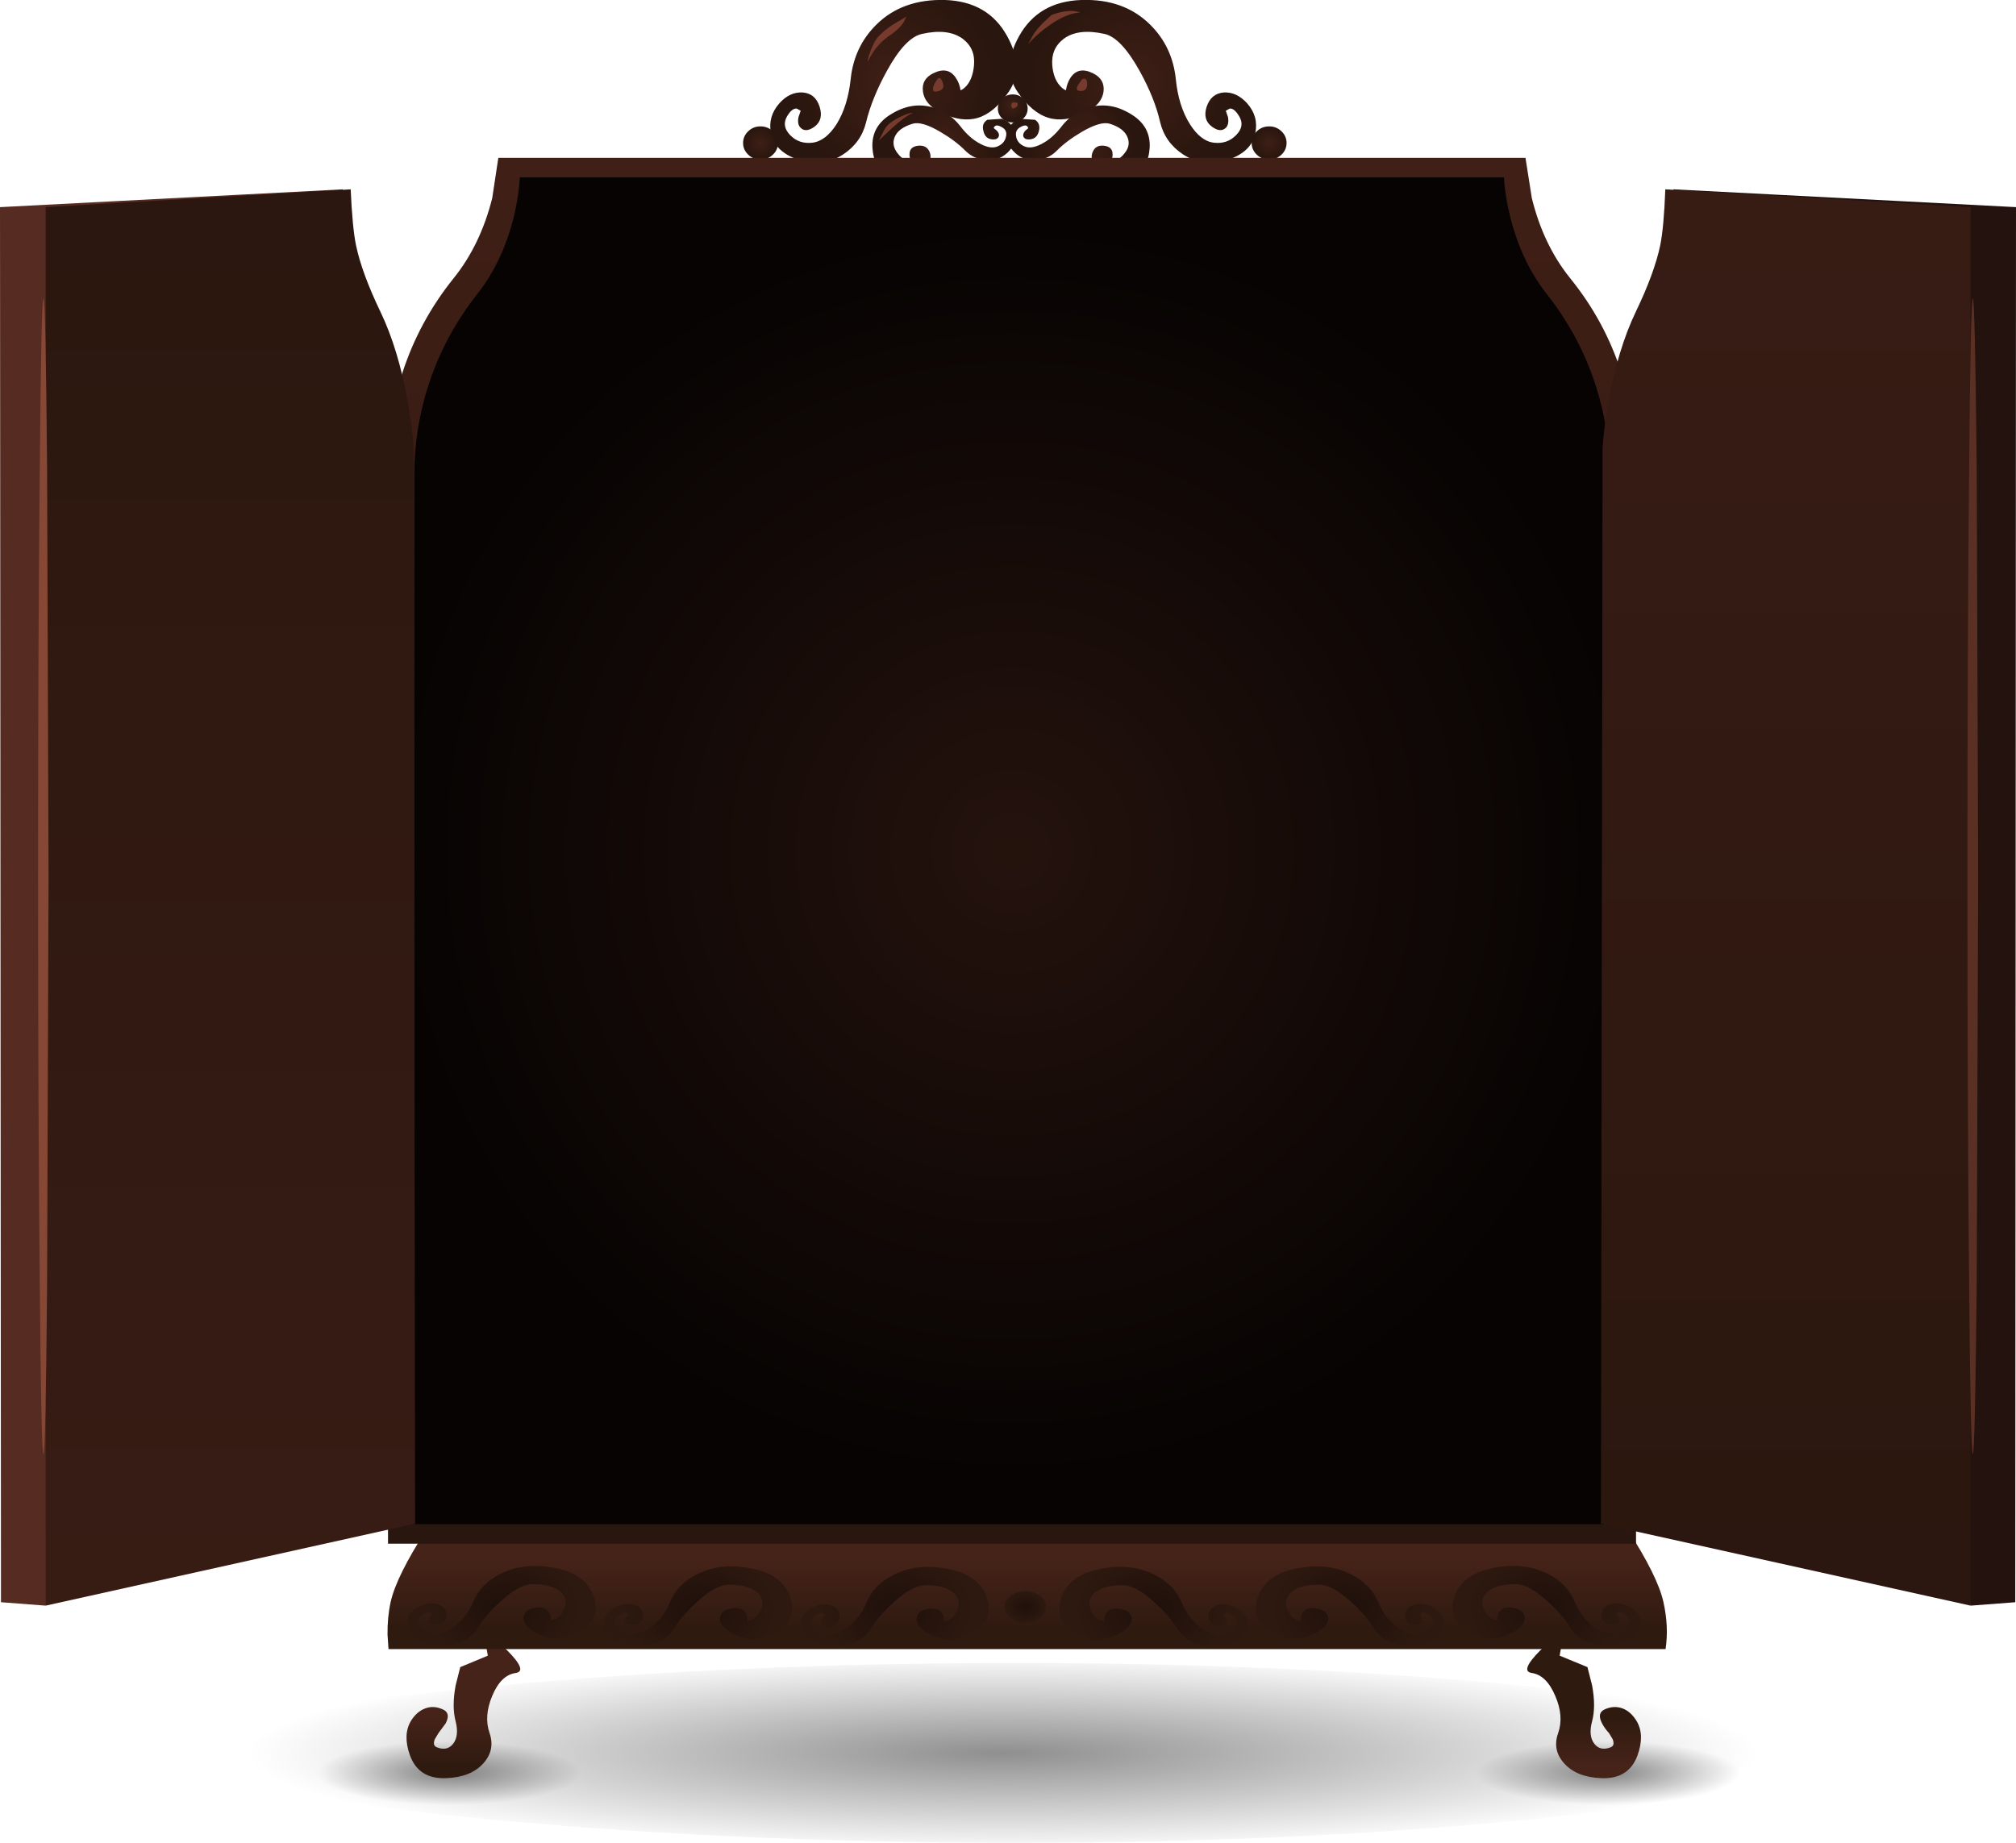 <?xml version="1.0" encoding="UTF-8" standalone="no"?>
<svg xmlns:xlink="http://www.w3.org/1999/xlink" height="377.65px" width="413.05px" xmlns="http://www.w3.org/2000/svg">
  <g transform="matrix(1.0, 0.0, 0.0, 1.0, 0.0, 0.0)">
    <use height="377.65" transform="matrix(1.0, 0.0, 0.0, 1.0, 38.95, 0.0)" width="333.1" xlink:href="#shape0"/>
    <use height="276.0" transform="matrix(1.0, 0.0, 0.0, 1.0, 84.8, 36.35)" width="245.05" xlink:href="#sprite0"/>
    <use height="290.25" transform="matrix(1.0, 0.0, 0.0, 1.0, 0.0, 38.8)" width="413.05" xlink:href="#shape2"/>
  </g>
  <defs>
    <g id="shape0" transform="matrix(1.0, 0.0, 0.0, 1.0, -38.95, 0.0)">
      <path d="M208.25 340.8 Q269.1 340.8 319.5 346.2 372.05 351.85 372.05 359.25 372.05 366.65 319.5 372.25 269.05 377.65 208.25 377.65 146.9 377.65 94.2 372.25 38.95 366.6 38.95 359.25 38.95 351.85 94.2 346.2 146.85 340.8 208.25 340.8" fill="url(#gradient0)" fill-rule="evenodd" stroke="none"/>
      <path d="M118.9 363.35 Q118.9 366.15 111.05 368.1 103.15 370.1 92.05 370.1 80.95 370.1 73.1 368.1 65.2 366.15 65.2 363.35 65.2 360.6 73.1 358.6 80.95 356.65 92.05 356.65 103.2 356.65 111.05 358.6 118.9 360.6 118.9 363.35" fill="url(#gradient1)" fill-rule="evenodd" stroke="none"/>
      <path d="M310.5 358.6 Q318.35 356.65 329.45 356.65 340.6 356.65 348.45 358.6 356.3 360.6 356.3 363.35 356.3 366.15 348.45 368.1 340.55 370.1 329.45 370.1 318.35 370.1 310.5 368.1 302.6 366.15 302.6 363.35 302.6 360.6 310.5 358.6" fill="url(#gradient2)" fill-rule="evenodd" stroke="none"/>
      <path d="M103.85 338.15 Q108.2 342.5 105.65 342.85 102.6 343.3 100.85 347.55 99.1 351.7 100.3 355.15 101.5 358.6 99.05 361.35 96.5 364.2 91.45 364.4 85.8 364.65 84.0 359.75 82.5 355.6 84.15 352.75 85.35 350.75 87.15 350.1 88.9 349.45 90.8 350.35 92.4 351.1 91.3 353.2 L89.85 355.15 89.1 356.4 Q88.55 357.75 89.55 358.1 91.65 358.9 92.85 357.35 94.1 355.7 93.35 352.75 92.55 349.75 93.35 345.4 L94.3 341.65 99.95 339.3 99.0 333.9 103.85 338.15" fill="url(#gradient3)" fill-rule="evenodd" stroke="none"/>
      <path d="M320.5 333.9 L319.55 339.3 325.25 341.65 326.2 345.4 Q327.0 349.75 326.2 352.75 325.4 355.7 326.65 357.35 327.85 358.9 329.95 358.1 330.95 357.75 330.4 356.4 L329.65 355.15 Q328.8 354.25 328.25 353.2 327.15 351.1 328.7 350.35 330.6 349.45 332.4 350.1 334.15 350.75 335.35 352.75 337.0 355.6 335.5 359.75 333.7 364.65 328.05 364.4 323.0 364.2 320.45 361.35 318.0 358.6 319.25 355.15 320.45 351.7 318.65 347.55 316.85 343.3 313.85 342.85 311.3 342.5 315.65 338.15 L320.5 333.9" fill="url(#gradient4)" fill-rule="evenodd" stroke="none"/>
      <path d="M342.4 338.9 Q342.4 339.7 341.7 340.2 340.95 340.75 339.95 340.75 L80.1 340.75 Q79.1 340.75 78.35 340.2 77.65 339.7 77.65 338.9 77.65 338.15 78.35 337.6 79.1 337.05 80.1 337.05 L339.95 337.05 Q340.95 337.05 341.7 337.6 342.4 338.15 342.4 338.9" fill="url(#gradient5)" fill-rule="evenodd" stroke="none"/>
      <path d="M87.45 313.35 Q93.8 303.5 96.6 291.95 L210.45 307.7 324.25 291.95 Q327.05 303.5 333.4 313.35 339.6 322.95 340.8 328.25 341.95 333.35 341.25 337.95 L79.6 337.95 79.4 335.0 Q79.35 331.45 80.05 328.25 81.25 322.95 87.45 313.35" fill="url(#gradient6)" fill-rule="evenodd" stroke="none"/>
      <path d="M168.55 330.6 Q167.8 330.45 166.85 331.3 165.7 332.3 166.7 333.55 167.7 334.8 169.7 334.95 171.75 335.1 173.9 333.35 176.2 331.55 177.5 328.45 179.05 324.75 183.05 322.75 187.8 320.3 194.05 321.5 200.4 322.65 202.1 327.15 203.65 331.35 200.5 333.7 197.7 335.8 195.1 336.0 192.55 336.15 189.8 334.5 187.6 333.15 187.8 331.6 187.95 330.15 189.95 329.75 192.35 329.3 193.1 330.75 193.5 331.5 193.4 332.35 L194.45 332.0 Q195.6 331.3 196.2 329.85 197.0 327.85 195.4 326.45 193.6 324.8 189.55 324.85 186.95 324.9 183.1 328.35 179.95 331.2 178.35 333.85 177.0 336.1 173.95 337.05 170.5 338.1 167.15 336.6 163.9 335.1 163.95 332.8 164.0 330.8 166.15 329.6 168.05 328.5 169.9 328.9 171.8 329.3 172.0 331.0 172.15 332.55 170.6 333.15 169.1 333.7 168.5 332.95 168.05 332.45 168.5 331.65 L169.05 330.95 168.55 330.6" fill="url(#gradient7)" fill-rule="evenodd" stroke="none"/>
      <path d="M128.25 330.5 Q127.55 330.35 126.6 331.2 125.4 332.2 126.45 333.45 127.45 334.7 129.45 334.85 131.5 335.0 133.65 333.25 135.95 331.45 137.25 328.35 138.75 324.65 142.75 322.65 147.5 320.2 153.8 321.4 160.1 322.55 161.8 327.05 163.4 331.25 160.2 333.6 157.4 335.7 154.8 335.9 152.25 336.05 149.55 334.4 147.35 333.05 147.55 331.5 147.7 330.05 149.7 329.65 152.1 329.15 152.85 330.65 153.25 331.4 153.15 332.25 L154.2 331.9 Q155.35 331.2 155.95 329.7 156.75 327.75 155.15 326.35 153.35 324.7 149.25 324.75 146.65 324.8 142.85 328.25 139.7 331.1 138.1 333.75 136.75 336.0 133.65 336.95 130.25 338.0 126.9 336.5 123.6 335.0 123.65 332.7 123.7 330.75 125.85 329.5 127.8 328.4 129.65 328.8 131.55 329.2 131.75 330.9 131.9 332.45 130.35 333.0 L128.2 332.85 Q127.8 332.35 128.25 331.55 L128.75 330.85 Q128.6 330.6 128.25 330.5" fill="url(#gradient8)" fill-rule="evenodd" stroke="none"/>
      <path d="M88.0 330.4 Q87.3 330.25 86.3 331.1 85.15 332.1 86.15 333.35 87.15 334.6 89.15 334.75 91.2 334.9 93.35 333.15 95.65 331.35 96.95 328.25 98.5 324.55 102.5 322.55 107.25 320.15 113.55 321.3 119.85 322.45 121.55 326.95 123.1 331.15 119.95 333.5 117.15 335.6 114.55 335.8 112.0 335.95 109.3 334.3 107.1 332.95 107.25 331.4 107.4 329.95 109.4 329.55 111.8 329.05 112.55 330.55 112.95 331.3 112.85 332.15 L113.9 331.8 Q115.05 331.1 115.65 329.6 116.45 327.65 114.85 326.25 113.05 324.6 109.0 324.65 106.4 324.7 102.6 328.15 99.45 331.0 97.85 333.65 96.5 335.9 93.4 336.85 89.95 337.9 86.6 336.4 83.35 334.9 83.4 332.6 83.45 330.6 85.6 329.4 87.55 328.3 89.4 328.7 91.3 329.1 91.45 330.8 91.6 332.35 90.05 332.9 L87.95 332.75 Q87.5 332.25 87.95 331.45 L88.5 330.75 Q88.35 330.5 88.0 330.4" fill="url(#gradient9)" fill-rule="evenodd" stroke="none"/>
      <path d="M229.65 329.75 Q231.7 330.15 231.85 331.6 232.0 333.15 229.8 334.5 227.1 336.15 224.55 336.0 221.95 335.8 219.15 333.7 216.0 331.35 217.55 327.15 219.25 322.65 225.6 321.5 231.85 320.3 236.6 322.75 240.6 324.75 242.15 328.45 243.45 331.55 245.75 333.35 247.9 335.1 249.95 334.95 251.95 334.8 252.95 333.55 253.95 332.3 252.8 331.3 251.8 330.45 251.1 330.6 L250.6 330.95 251.15 331.65 Q251.6 332.45 251.15 332.95 250.55 333.7 249.05 333.15 247.5 332.55 247.65 331.0 247.8 329.3 249.7 328.9 251.55 328.5 253.5 329.6 255.65 330.8 255.7 332.8 255.8 335.1 252.5 336.6 249.15 338.1 245.7 337.05 242.6 336.1 241.25 333.85 239.65 331.2 236.5 328.35 232.7 324.9 230.1 324.85 226.05 324.8 224.25 326.45 222.65 327.85 223.45 329.85 224.05 331.3 225.2 332.0 L226.25 332.35 Q226.15 331.5 226.55 330.75 227.3 329.3 229.65 329.75" fill="url(#gradient10)" fill-rule="evenodd" stroke="none"/>
      <path d="M269.95 329.65 Q271.95 330.05 272.15 331.5 272.3 333.05 270.1 334.4 267.35 336.05 264.85 335.9 262.2 335.7 259.4 333.6 256.25 331.25 257.8 327.05 259.5 322.55 265.85 321.4 272.1 320.2 276.85 322.65 280.85 324.65 282.4 328.35 283.7 331.45 286.0 333.25 288.15 335.0 290.2 334.85 292.2 334.7 293.2 333.45 294.2 332.2 293.05 331.2 292.1 330.35 291.35 330.5 L290.85 330.85 291.4 331.55 Q291.85 332.35 291.4 332.85 L289.3 333.0 Q287.75 332.45 287.9 330.9 288.1 329.2 290.0 328.8 291.85 328.4 293.75 329.5 295.9 330.7 295.95 332.7 296.05 335.0 292.75 336.5 289.4 338.0 285.95 336.95 282.95 336.0 281.55 333.75 279.95 331.1 276.8 328.25 272.95 324.8 270.35 324.75 266.3 324.7 264.5 326.35 262.9 327.75 263.7 329.7 264.3 331.2 265.45 331.9 L266.5 332.25 Q266.4 331.4 266.8 330.65 267.6 329.15 269.95 329.65" fill="url(#gradient11)" fill-rule="evenodd" stroke="none"/>
      <path d="M334.05 329.4 Q336.2 330.65 336.25 332.6 336.3 334.9 333.0 336.4 329.65 337.9 326.25 336.85 323.15 335.9 321.8 333.65 320.2 331.0 317.05 328.15 313.25 324.7 310.65 324.65 306.55 324.6 304.75 326.25 303.15 327.65 303.95 329.6 304.6 331.1 305.75 331.8 L306.75 332.15 Q306.65 331.3 307.05 330.55 307.85 329.05 310.2 329.55 312.2 329.95 312.4 331.4 312.55 332.95 310.35 334.3 307.65 335.95 305.1 335.8 302.5 335.6 299.7 333.5 296.5 331.15 298.1 326.95 299.8 322.45 306.1 321.3 312.4 320.1 317.15 322.55 321.15 324.55 322.65 328.25 323.95 331.35 326.25 333.15 328.45 334.9 330.45 334.75 332.45 334.6 333.45 333.35 334.5 332.1 333.3 331.1 332.35 330.25 331.65 330.4 L331.15 330.75 331.65 331.45 Q332.1 332.25 331.7 332.75 L329.55 332.9 Q328.0 332.35 328.15 330.8 328.35 329.1 330.25 328.7 332.15 328.3 334.05 329.4" fill="url(#gradient12)" fill-rule="evenodd" stroke="none"/>
      <path d="M214.35 329.35 Q214.35 330.65 213.1 331.6 211.85 332.55 210.1 332.55 208.3 332.55 207.05 331.6 205.8 330.65 205.8 329.35 205.8 328.0 207.05 327.05 208.3 326.1 210.1 326.1 211.85 326.1 213.1 327.05 214.35 328.0 214.35 329.35" fill="url(#gradient13)" fill-rule="evenodd" stroke="none"/>
      <path d="M342.4 318.2 Q342.4 319.0 341.7 319.5 340.95 320.05 339.95 320.05 L80.1 320.05 Q79.1 320.05 78.35 319.5 77.65 319.0 77.65 318.2 77.65 317.45 78.35 316.9 79.1 316.35 80.1 316.35 L339.95 316.35 Q340.95 316.35 341.7 316.9 342.4 317.45 342.4 318.2" fill="url(#gradient14)" fill-rule="evenodd" stroke="none"/>
      <path d="M157.95 27.25 Q157.3 23.85 159.7 21.15 161.8 18.8 164.45 18.95 167.1 19.15 167.95 21.95 168.75 24.55 166.9 25.95 165.1 27.25 164.05 26.2 163.3 25.5 163.6 24.0 L164.05 22.7 163.25 22.25 Q162.25 22.15 161.25 23.85 160.1 25.85 161.9 27.7 163.7 29.55 166.4 29.25 169.15 28.95 171.4 25.45 173.7 21.75 174.3 16.15 175.0 9.55 179.55 5.05 184.9 -0.25 193.65 0.0 202.45 0.3 206.35 7.4 210.0 14.0 206.65 18.85 203.7 23.15 200.35 24.15 197.0 25.15 192.85 23.1 189.45 21.45 189.1 18.75 188.75 16.2 191.25 15.0 194.2 13.55 195.8 15.9 196.6 17.05 196.8 18.5 197.4 18.3 198.05 17.55 199.3 16.1 199.55 13.45 199.9 9.95 197.25 7.95 194.25 5.75 188.9 6.95 185.45 7.7 181.7 14.55 178.65 20.1 177.45 25.05 176.45 29.2 172.75 31.65 168.6 34.35 163.65 32.75 158.75 31.15 157.95 27.25" fill="url(#gradient15)" fill-rule="evenodd" stroke="none"/>
      <path d="M221.55 0.0 Q230.25 -0.3 235.65 5.05 240.2 9.55 240.9 16.15 241.45 21.75 243.8 25.45 246.0 28.95 248.75 29.25 251.45 29.55 253.25 27.7 255.1 25.85 253.9 23.85 252.9 22.15 251.95 22.25 L251.15 22.7 251.6 24.0 Q251.85 25.5 251.15 26.2 250.05 27.25 248.3 25.95 246.4 24.55 247.2 21.95 248.1 19.15 250.75 18.95 253.35 18.8 255.5 21.15 257.9 23.85 257.2 27.25 256.45 31.15 251.55 32.75 246.6 34.35 242.4 31.65 238.7 29.2 237.7 25.05 236.6 20.15 233.5 14.55 229.7 7.7 226.3 6.95 220.9 5.75 217.95 7.95 215.3 9.95 215.6 13.45 215.85 16.1 217.15 17.55 217.8 18.3 218.4 18.5 218.6 17.05 219.35 15.9 220.95 13.55 223.9 15.0 226.4 16.2 226.1 18.75 225.75 21.45 222.35 23.1 218.15 25.15 214.85 24.15 211.45 23.15 208.5 18.85 205.15 14.0 208.8 7.4 212.75 0.3 221.55 0.0" fill="url(#gradient16)" fill-rule="evenodd" stroke="none"/>
      <path d="M159.4 29.3 Q159.4 30.7 158.35 31.7 157.3 32.7 155.8 32.7 154.35 32.7 153.3 31.7 152.25 30.7 152.25 29.3 152.25 27.9 153.3 26.9 154.35 25.9 155.8 25.9 157.3 25.9 158.35 26.9 159.4 27.9 159.4 29.3" fill="url(#gradient17)" fill-rule="evenodd" stroke="none"/>
      <path d="M263.6 29.3 Q263.6 30.7 262.55 31.7 261.5 32.7 260.05 32.7 258.55 32.7 257.5 31.7 256.45 30.7 256.45 29.3 256.45 27.9 257.5 26.9 258.55 25.9 260.05 25.9 261.5 25.9 262.55 26.9 263.6 27.9 263.6 29.3" fill="url(#gradient18)" fill-rule="evenodd" stroke="none"/>
      <path d="M186.65 33.0 Q186.3 32.25 186.35 31.5 186.4 30.0 188.25 29.85 189.85 29.75 190.45 31.1 191.05 32.45 189.9 34.15 187.2 38.3 182.05 35.85 179.0 34.4 178.75 30.3 178.5 25.8 182.65 23.35 186.75 20.85 190.9 21.95 194.45 22.9 196.75 25.85 198.65 28.35 200.9 29.5 203.0 30.6 204.4 30.0 205.8 29.4 206.1 28.05 206.45 26.7 205.25 26.05 204.3 25.5 203.85 25.85 203.65 26.0 203.6 26.25 L204.2 26.75 Q204.8 27.35 204.65 27.9 204.4 28.7 203.2 28.55 201.85 28.4 201.5 26.9 201.05 25.3 202.3 24.55 L205.2 24.35 Q207.15 24.95 207.85 26.75 208.65 28.85 206.8 30.9 204.9 33.0 202.1 32.8 199.6 32.65 197.85 30.95 195.85 28.9 192.7 27.05 188.9 24.8 187.0 25.35 184.05 26.25 183.3 28.1 182.65 29.75 183.85 31.35 184.75 32.55 185.8 32.9 L186.65 33.0" fill="url(#gradient19)" fill-rule="evenodd" stroke="none"/>
      <path d="M211.1 28.55 Q209.9 28.7 209.65 27.9 209.55 27.35 210.1 26.75 L210.7 26.25 210.45 25.85 Q210.0 25.5 209.05 26.05 207.9 26.7 208.2 28.05 208.5 29.4 209.9 30.0 211.3 30.6 213.4 29.5 215.65 28.35 217.55 25.85 219.85 22.9 223.4 21.95 227.55 20.85 231.65 23.35 235.8 25.8 235.55 30.3 235.3 34.4 232.25 35.85 229.6 37.1 227.65 36.65 225.75 36.25 224.4 34.15 223.25 32.45 223.9 31.1 224.45 29.75 226.05 29.85 227.9 30.0 227.95 31.5 228.0 32.25 227.65 33.0 L228.5 32.9 Q229.55 32.55 230.45 31.35 231.7 29.8 231.0 28.1 230.25 26.25 227.35 25.35 225.45 24.8 221.6 27.05 218.4 28.95 216.45 30.95 214.75 32.65 212.25 32.8 209.45 33.0 207.55 30.9 205.65 28.85 206.45 26.75 207.15 24.95 209.1 24.35 L212.05 24.55 Q213.25 25.3 212.85 26.9 212.45 28.4 211.1 28.55" fill="url(#gradient20)" fill-rule="evenodd" stroke="none"/>
      <path d="M210.55 22.25 Q210.55 23.45 209.65 24.3 208.8 25.1 207.5 25.1 206.2 25.1 205.35 24.3 204.45 23.45 204.45 22.25 204.45 21.05 205.35 20.2 206.25 19.35 207.5 19.35 208.75 19.35 209.65 20.2 210.55 21.05 210.55 22.25" fill="url(#gradient21)" fill-rule="evenodd" stroke="none"/>
      <path d="M102.1 32.35 L312.55 32.35 313.85 40.6 Q316.2 50.15 321.65 56.95 328.8 65.75 332.2 76.4 335.1 85.45 335.1 94.85 L335.2 316.35 79.5 316.35 79.55 94.85 Q79.55 85.45 82.45 76.4 85.9 65.75 93.0 56.95 98.45 50.15 100.85 40.6 L102.1 32.35" fill="url(#gradient22)" fill-rule="evenodd" stroke="none"/>
      <path d="M185.7 3.4 L185.15 4.55 Q184.2 6.0 182.25 7.3 180.3 8.6 178.85 10.75 178.15 11.85 177.8 12.65 177.8 11.45 179.1 8.75 179.9 7.1 182.85 5.1 L185.7 3.4" fill="#773b2d" fill-rule="evenodd" stroke="none"/>
      <path d="M215.4 3.1 Q217.8 2.15 219.85 2.25 L221.4 2.5 219.95 2.75 Q218.15 3.2 216.35 4.3 212.9 6.45 210.65 9.05 L211.6 7.3 Q212.2 6.2 213.85 4.55 L215.4 3.1" fill="#773b2d" fill-rule="evenodd" stroke="none"/>
      <path d="M221.7 16.25 Q222.75 15.75 222.75 17.25 222.75 18.65 221.4 18.65 220.2 18.65 220.85 17.45 L221.7 16.25" fill="#773b2d" fill-rule="evenodd" stroke="none"/>
      <path d="M192.05 16.25 Q192.6 15.45 193.15 16.9 193.65 18.25 192.35 18.65 191.05 19.05 191.15 18.15 191.2 17.4 192.05 16.25" fill="#773b2d" fill-rule="evenodd" stroke="none"/>
      <path d="M187.0 23.15 Q185.6 23.7 182.7 26.3 L180.05 28.8 181.3 26.4 Q182.1 24.95 185.25 23.6 186.75 23.0 187.0 23.15" fill="#773b2d" fill-rule="evenodd" stroke="none"/>
      <path d="M207.5 22.25 Q206.85 21.6 207.5 21.0 L208.45 21.05 Q208.75 21.95 207.5 22.25" fill="#773b2d" fill-rule="evenodd" stroke="none"/>
      <path d="M327.0 79.2 Q329.8 88.0 329.8 97.1 L329.85 312.35 84.8 312.35 84.9 97.1 Q84.9 88.0 87.7 79.2 91.0 68.85 97.8 60.25 103.0 53.65 105.3 44.35 L106.5 36.35 308.15 36.35 309.4 44.35 Q311.7 53.65 316.9 60.25 323.7 68.85 327.0 79.2" fill="#391d15" fill-rule="evenodd" stroke="none"/>
    </g>
    <radialGradient cx="0" cy="0" gradientTransform="matrix(0.189, 0.0, 0.0, -0.025, 205.5, 359.25)" gradientUnits="userSpaceOnUse" id="gradient0" r="819.2" spreadMethod="pad">
      <stop offset="0.0" stop-color="#000000" stop-opacity="0.439"/>
      <stop offset="1.0" stop-color="#000000" stop-opacity="0.0"/>
    </radialGradient>
    <radialGradient cx="0" cy="0" gradientTransform="matrix(0.033, 0.0, 0.0, -0.008, 92.05, 363.35)" gradientUnits="userSpaceOnUse" id="gradient1" r="819.2" spreadMethod="pad">
      <stop offset="0.0" stop-color="#000000" stop-opacity="0.439"/>
      <stop offset="1.0" stop-color="#000000" stop-opacity="0.0"/>
    </radialGradient>
    <radialGradient cx="0" cy="0" gradientTransform="matrix(0.033, 0.0, 0.0, -0.008, 329.45, 363.35)" gradientUnits="userSpaceOnUse" id="gradient2" r="819.2" spreadMethod="pad">
      <stop offset="0.0" stop-color="#000000" stop-opacity="0.439"/>
      <stop offset="1.0" stop-color="#000000" stop-opacity="0.0"/>
    </radialGradient>
    <linearGradient gradientTransform="matrix(0.0, 0.006, 0.006, 0.0, 95.0, 356.85)" gradientUnits="userSpaceOnUse" id="gradient3" spreadMethod="pad" x1="-819.2" x2="819.2">
      <stop offset="0.0" stop-color="#462319"/>
      <stop offset="1.0" stop-color="#2f1a10"/>
    </linearGradient>
    <linearGradient gradientTransform="matrix(0.0, -0.006, 0.006, 0.0, 324.5, 356.85)" gradientUnits="userSpaceOnUse" id="gradient4" spreadMethod="pad" x1="-819.2" x2="819.2">
      <stop offset="0.0" stop-color="#462319"/>
      <stop offset="1.0" stop-color="#2f1a10"/>
    </linearGradient>
    <linearGradient gradientTransform="matrix(0.0, 0.002, 0.002, 0.0, 210.0, 339.05)" gradientUnits="userSpaceOnUse" id="gradient5" spreadMethod="pad" x1="-819.2" x2="819.2">
      <stop offset="0.0" stop-color="#3f1f16"/>
      <stop offset="1.0" stop-color="#29160e"/>
    </linearGradient>
    <linearGradient gradientTransform="matrix(0.0, 0.009, 0.009, 0.0, 210.45, 326.5)" gradientUnits="userSpaceOnUse" id="gradient6" spreadMethod="pad" x1="-819.2" x2="819.2">
      <stop offset="0.0" stop-color="#462319"/>
      <stop offset="1.0" stop-color="#2f1a10"/>
    </linearGradient>
    <radialGradient cx="0" cy="0" gradientTransform="matrix(0.019, 0.003, 0.004, -0.014, 183.7, 329.7)" gradientUnits="userSpaceOnUse" id="gradient7" r="819.2" spreadMethod="pad">
      <stop offset="0.0" stop-color="#1f100b"/>
      <stop offset="1.0" stop-color="#2d190f"/>
    </radialGradient>
    <radialGradient cx="0" cy="0" gradientTransform="matrix(0.019, 0.003, 0.004, -0.014, 143.4, 329.6)" gradientUnits="userSpaceOnUse" id="gradient8" r="819.2" spreadMethod="pad">
      <stop offset="0.0" stop-color="#1f100b"/>
      <stop offset="1.0" stop-color="#2d190f"/>
    </radialGradient>
    <radialGradient cx="0" cy="0" gradientTransform="matrix(0.019, 0.003, 0.004, -0.014, 103.15, 329.5)" gradientUnits="userSpaceOnUse" id="gradient9" r="819.2" spreadMethod="pad">
      <stop offset="0.0" stop-color="#1f100b"/>
      <stop offset="1.0" stop-color="#2d190f"/>
    </radialGradient>
    <radialGradient cx="0" cy="0" gradientTransform="matrix(-0.019, 0.003, -0.004, -0.014, 235.95, 329.7)" gradientUnits="userSpaceOnUse" id="gradient10" r="819.2" spreadMethod="pad">
      <stop offset="0.0" stop-color="#1f100b"/>
      <stop offset="1.0" stop-color="#2d190f"/>
    </radialGradient>
    <radialGradient cx="0" cy="0" gradientTransform="matrix(-0.019, 0.003, -0.004, -0.014, 276.2, 329.6)" gradientUnits="userSpaceOnUse" id="gradient11" r="819.2" spreadMethod="pad">
      <stop offset="0.0" stop-color="#1f100b"/>
      <stop offset="1.0" stop-color="#2d190f"/>
    </radialGradient>
    <radialGradient cx="0" cy="0" gradientTransform="matrix(-0.019, 0.003, -0.004, -0.014, 316.5, 329.5)" gradientUnits="userSpaceOnUse" id="gradient12" r="819.2" spreadMethod="pad">
      <stop offset="0.0" stop-color="#1f100b"/>
      <stop offset="1.0" stop-color="#2d190f"/>
    </radialGradient>
    <radialGradient cx="0" cy="0" gradientTransform="matrix(-0.005, 8.0E-4, 0.001, 0.004, 210.1, 329.35)" gradientUnits="userSpaceOnUse" id="gradient13" r="819.2" spreadMethod="pad">
      <stop offset="0.0" stop-color="#1f100b"/>
      <stop offset="1.0" stop-color="#2d190f"/>
    </radialGradient>
    <linearGradient gradientTransform="matrix(0.0, 0.002, 0.002, 0.0, 210.0, 318.35)" gradientUnits="userSpaceOnUse" id="gradient14" spreadMethod="pad" x1="-819.2" x2="819.2">
      <stop offset="0.0" stop-color="#3f1f16"/>
      <stop offset="1.0" stop-color="#29160e"/>
    </linearGradient>
    <radialGradient cx="0" cy="0" gradientTransform="matrix(0.026, 0.0, 0.0, -0.025, 182.95, 16.65)" gradientUnits="userSpaceOnUse" id="gradient15" r="819.2" spreadMethod="pad">
      <stop offset="0.0" stop-color="#3f1f16"/>
      <stop offset="1.0" stop-color="#29160e"/>
    </radialGradient>
    <radialGradient cx="0" cy="0" gradientTransform="matrix(0.026, 0.0, 0.0, -0.025, 232.2, 16.65)" gradientUnits="userSpaceOnUse" id="gradient16" r="819.2" spreadMethod="pad">
      <stop offset="0.0" stop-color="#3f1f16"/>
      <stop offset="1.0" stop-color="#29160e"/>
    </radialGradient>
    <radialGradient cx="0" cy="0" gradientTransform="matrix(0.004, 0.0, 0.0, -0.004, 155.8, 29.3)" gradientUnits="userSpaceOnUse" id="gradient17" r="819.2" spreadMethod="pad">
      <stop offset="0.0" stop-color="#3f1f16"/>
      <stop offset="1.0" stop-color="#29160e"/>
    </radialGradient>
    <radialGradient cx="0" cy="0" gradientTransform="matrix(0.004, 0.0, 0.0, -0.004, 260.05, 29.3)" gradientUnits="userSpaceOnUse" id="gradient18" r="819.2" spreadMethod="pad">
      <stop offset="0.0" stop-color="#3f1f16"/>
      <stop offset="1.0" stop-color="#29160e"/>
    </radialGradient>
    <radialGradient cx="0" cy="0" gradientTransform="matrix(0.014, 0.0, 0.0, -0.014, 193.4, 29.2)" gradientUnits="userSpaceOnUse" id="gradient19" r="819.2" spreadMethod="pad">
      <stop offset="0.0" stop-color="#3f1f16"/>
      <stop offset="1.0" stop-color="#29160e"/>
    </radialGradient>
    <radialGradient cx="0" cy="0" gradientTransform="matrix(0.014, 0.0, 0.0, -0.014, 220.9, 29.2)" gradientUnits="userSpaceOnUse" id="gradient20" r="819.2" spreadMethod="pad">
      <stop offset="0.0" stop-color="#3f1f16"/>
      <stop offset="1.0" stop-color="#29160e"/>
    </radialGradient>
    <radialGradient cx="0" cy="0" gradientTransform="matrix(0.002, 0.003, 0.003, -0.002, 207.2, 21.65)" gradientUnits="userSpaceOnUse" id="gradient21" r="819.2" spreadMethod="pad">
      <stop offset="0.0" stop-color="#3f1f16"/>
      <stop offset="1.0" stop-color="#29160e"/>
    </radialGradient>
    <linearGradient gradientTransform="matrix(0.0, 0.168, 0.168, 0.0, 207.35, 172.5)" gradientUnits="userSpaceOnUse" id="gradient22" spreadMethod="pad" x1="-819.2" x2="819.2">
      <stop offset="0.0" stop-color="#3f1f16"/>
      <stop offset="1.0" stop-color="#29160e"/>
    </linearGradient>
    <g id="sprite0" transform="matrix(1.0, 0.0, 0.0, 1.0, 0.0, 0.0)">
      <use height="276.0" transform="matrix(1.0, 0.0, 0.0, 1.0, 0.0, 0.0)" width="245.05" xlink:href="#shape1"/>
    </g>
    <g id="shape1" transform="matrix(1.0, 0.0, 0.0, 1.0, 0.0, 0.0)">
      <path d="M224.6 8.0 Q226.9 17.3 232.1 23.9 238.9 32.5 242.2 42.85 245.0 51.65 245.0 60.75 L245.05 276.0 0.0 276.0 0.1 60.75 Q0.1 51.65 2.9 42.85 6.2 32.5 13.0 23.9 18.2 17.3 20.5 8.0 21.6 3.35 21.7 0.0 L223.35 0.0 Q223.45 3.35 224.6 8.0" fill="url(#gradient23)" fill-rule="evenodd" stroke="none"/>
    </g>
    <radialGradient cx="0" cy="0" gradientTransform="matrix(0.158, 0.0, 0.0, -0.16, 122.55, 138.0)" gradientUnits="userSpaceOnUse" id="gradient23" r="819.2" spreadMethod="pad">
      <stop offset="0.0" stop-color="#000000" stop-opacity="0.361"/>
      <stop offset="1.0" stop-color="#000000" stop-opacity="0.902"/>
    </radialGradient>
    <g id="shape2" transform="matrix(1.0, 0.0, 0.0, 1.0, 0.0, -38.8)">
      <path d="M73.2 67.7 Q77.35 75.3 74.7 88.6 73.35 95.25 71.2 100.35 L9.35 329.05 0.2 328.35 0.0 42.45 70.25 38.8 Q70.45 43.2 69.55 52.2 69.35 60.6 73.2 67.7" fill="#562c22" fill-rule="evenodd" stroke="none"/>
      <path d="M84.75 91.7 L85.05 312.25 9.35 329.05 9.35 42.45 71.85 38.8 Q72.2 46.7 72.95 50.3 74.15 56.0 77.95 63.9 81.6 71.5 83.55 82.35 84.5 87.8 84.75 91.7" fill="url(#gradient24)" fill-rule="evenodd" stroke="none"/>
      <path d="M9.65 95.85 L9.95 179.55 9.65 263.3 Q9.35 298.0 8.9 298.0 8.45 298.0 8.15 263.3 7.8 228.5 7.8 179.55 7.8 130.65 8.15 95.85 8.45 61.15 8.9 61.15 9.35 61.15 9.65 95.85" fill="#864734" fill-rule="evenodd" stroke="none"/>
      <path d="M339.9 67.7 Q343.75 60.6 343.55 52.2 342.65 43.2 342.85 38.8 L413.05 42.45 412.9 328.35 403.75 329.05 341.9 100.35 Q339.75 95.25 338.45 88.6 335.8 75.3 339.9 67.7" fill="#24120e" fill-rule="evenodd" stroke="none"/>
      <path d="M329.55 82.35 Q331.5 71.5 335.15 63.9 338.95 56.0 340.15 50.3 340.9 46.65 341.2 38.8 L403.75 42.45 403.75 329.05 328.0 312.25 328.35 91.7 Q328.6 87.8 329.55 82.35" fill="url(#gradient25)" fill-rule="evenodd" stroke="none"/>
      <path d="M403.45 95.85 Q403.75 61.15 404.2 61.15 404.65 61.15 405.0 95.85 L405.3 179.55 405.0 263.3 Q404.65 298.0 404.2 298.0 403.75 298.0 403.45 263.3 403.1 228.5 403.1 179.55 403.1 130.65 403.45 95.85" fill="#5b3024" fill-rule="evenodd" stroke="none"/>
    </g>
    <linearGradient gradientTransform="matrix(0.0, -0.172, 0.172, 0.0, 47.2, 184.4)" gradientUnits="userSpaceOnUse" id="gradient24" spreadMethod="pad" x1="-819.2" x2="819.2">
      <stop offset="0.0" stop-color="#371c14"/>
      <stop offset="1.0" stop-color="#2b170f"/>
    </linearGradient>
    <linearGradient gradientTransform="matrix(0.0, 0.172, 0.172, 0.0, 365.9, 184.4)" gradientUnits="userSpaceOnUse" id="gradient25" spreadMethod="pad" x1="-819.2" x2="819.2">
      <stop offset="0.0" stop-color="#371c14"/>
      <stop offset="1.0" stop-color="#2b170f"/>
    </linearGradient>
  </defs>
</svg>

